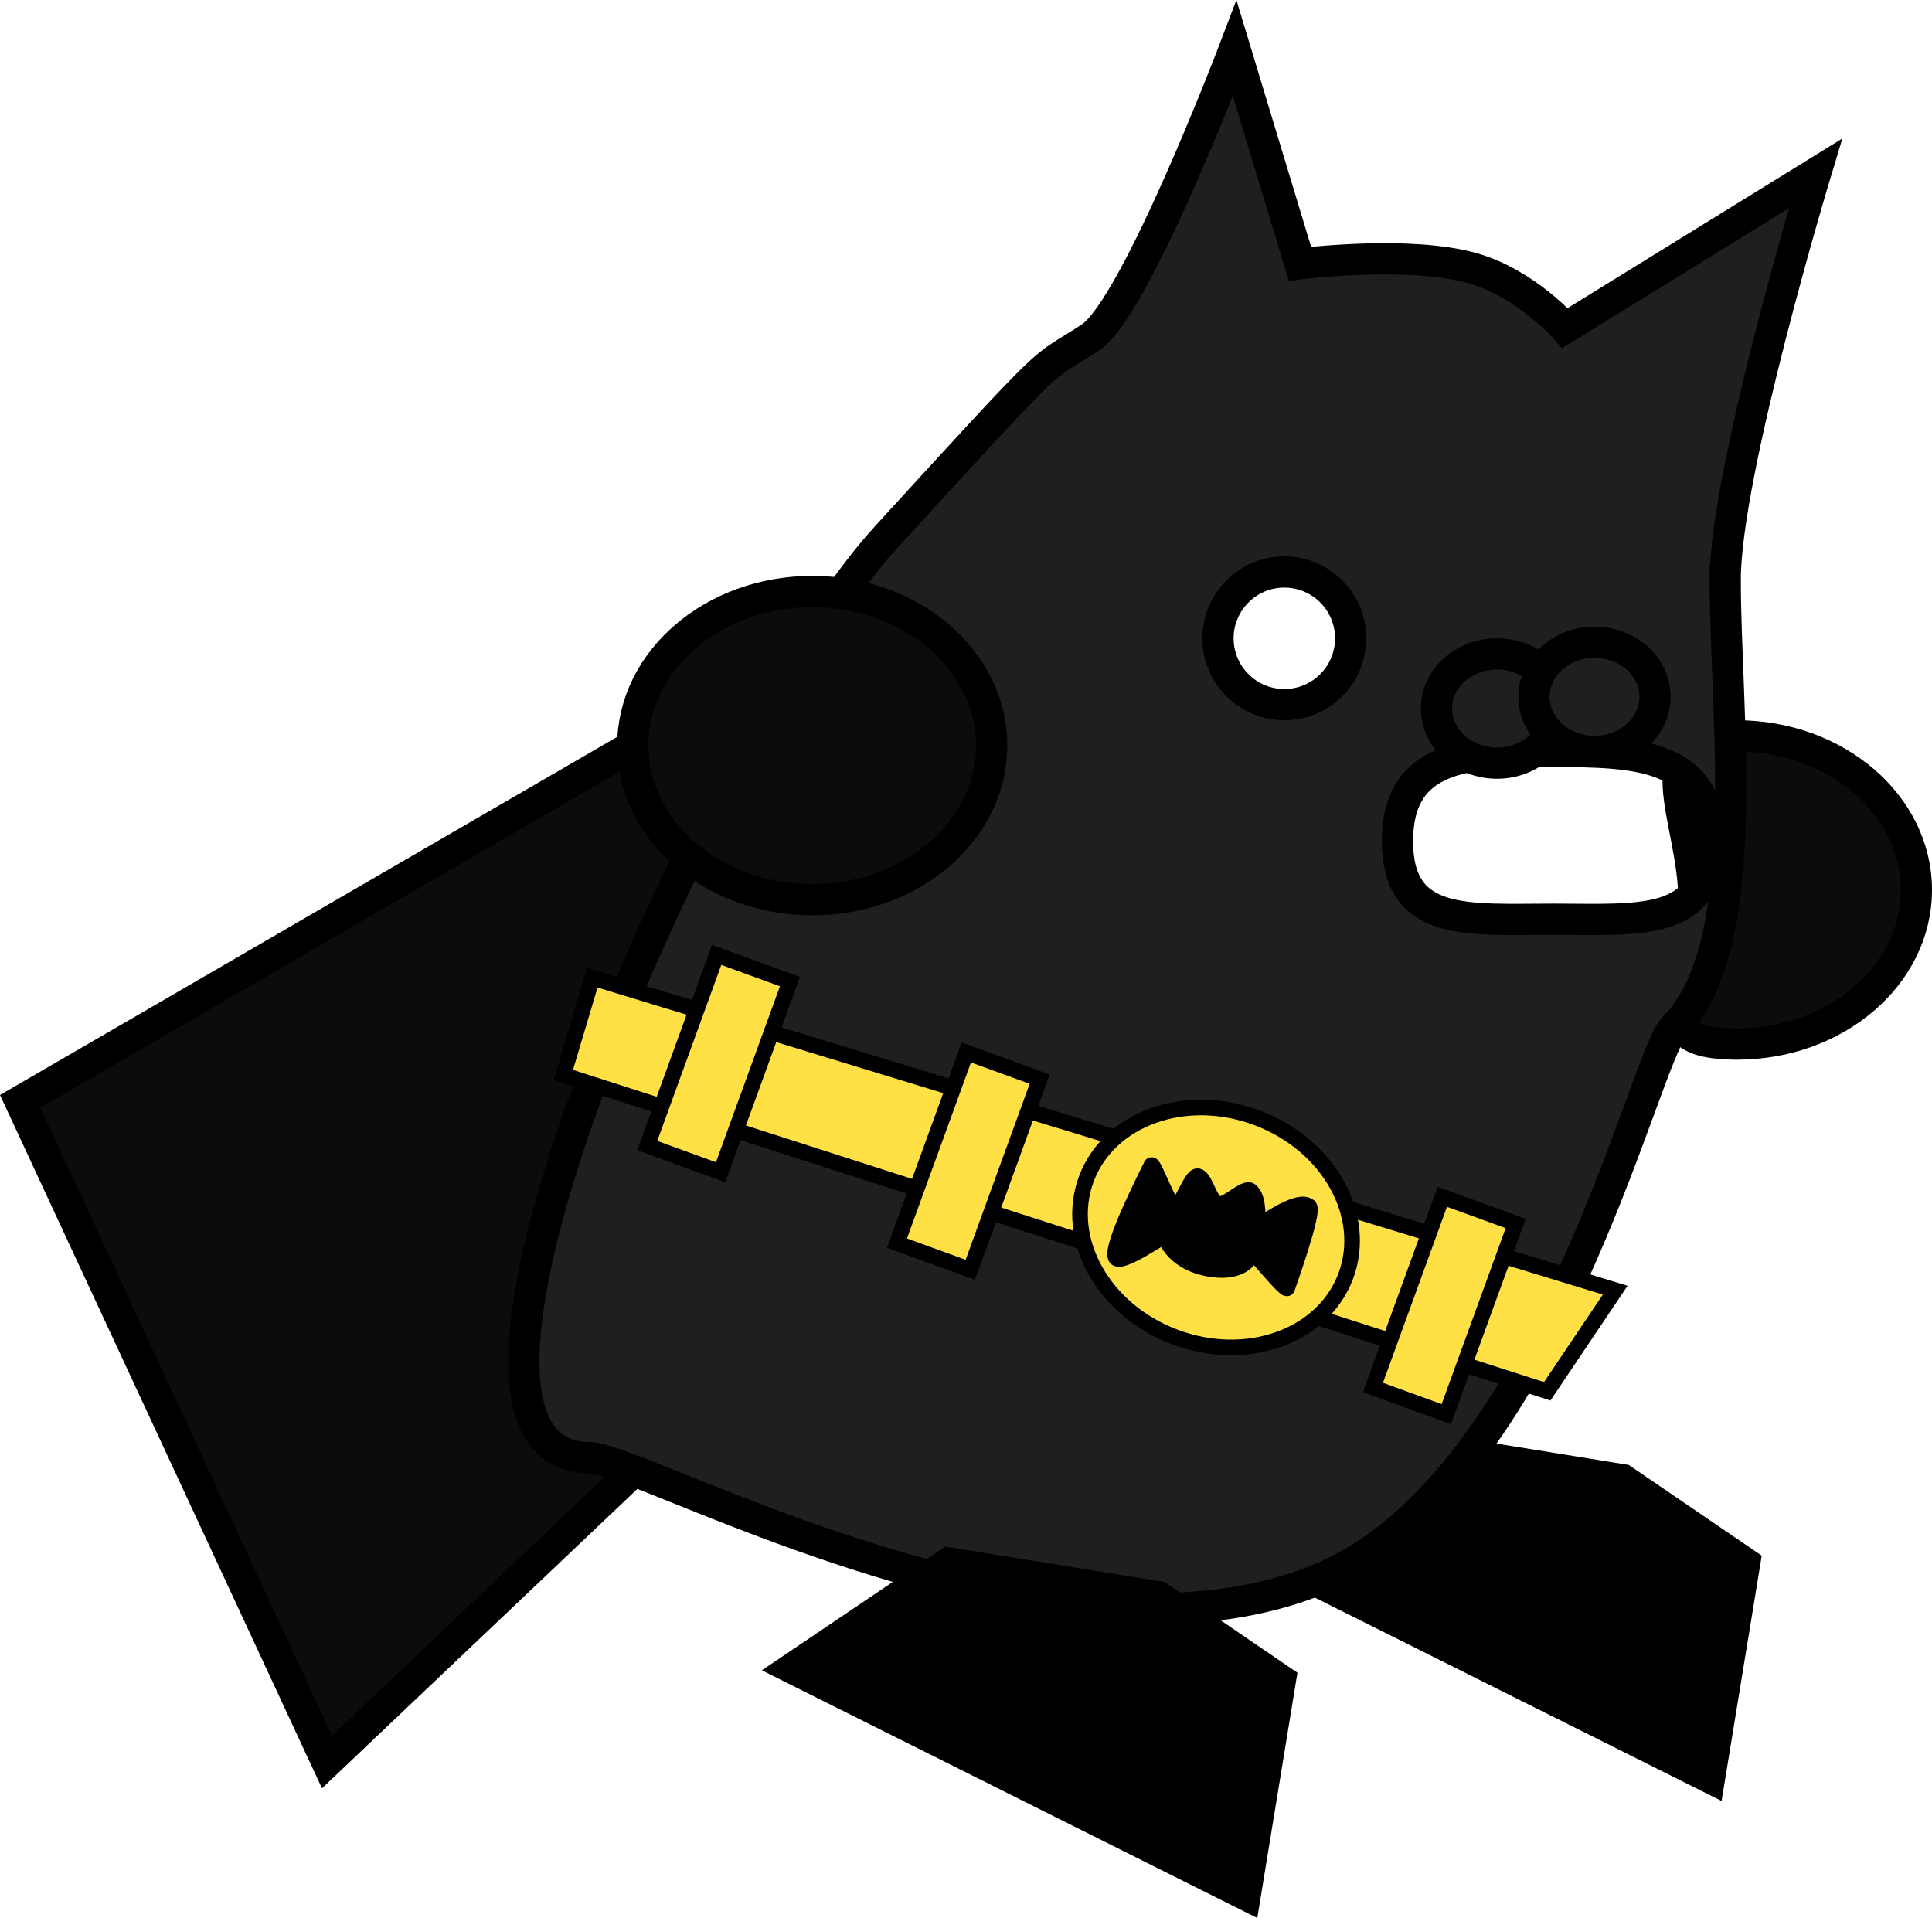 <svg version="1.1" xmlns="http://www.w3.org/2000/svg" xmlns:xlink="http://www.w3.org/1999/xlink" width="123.796" height="122.906" viewBox="0,0,123.796,122.906"><g transform="translate(-178.579,-109.966)"><g data-paper-data="{&quot;isPaintingLayer&quot;:true}" fill-rule="nonzero" stroke="#000000" stroke-linecap="butt" stroke-linejoin="miter" stroke-miterlimit="10" stroke-dasharray="" stroke-dashoffset="0" style="mix-blend-mode: normal"><path d="M301.375,166.995c0,5.454 -5.149,9.875 -11.5,9.875c-6.351,0 -2.75,-3.671 -2.75,-9.125c0,-5.454 -3.601,-10.625 2.75,-10.625c6.351,0 11.5,4.421 11.5,9.875z" fill="#0c0c0c" stroke-width="2"/><path d="M179.87,180.539l53.064,-30.789l25.625,17.085l-59.028,56.044z" fill="#0c0c0c" stroke-width="2"/><path d="M259.125,209.37l10,-6.75l13.44,2.17l7.81,5.33l-2.25,13.75z" fill="#000000" stroke-width="2"/><path d="M289.125,147.12c0,8.696 1.936,23.483 -3.289,28.711c-1.953,1.954 -8.126,29.472 -22.871,35.385c-4.564,1.83 -9.758,2.137 -14.988,1.6c-14.481,-1.488 -29.231,-9.446 -31.602,-9.446c-13.393,0 8.376,-47.386 19,-59c11.5,-12.572 9.578,-10.478 13.081,-12.787c2.934,-1.934 9.24,-18.52 9.24,-18.52l4.179,13.807c0,0 6.957,-0.882 11.062,0.283c3.421,0.971 5.924,3.833 5.924,3.833l16.049,-9.907c0,0 -5.785,19.142 -5.785,26.041zM278.125,168.87c5.523,0 10,0.523 10,-5c0,-5.523 -4.477,-5.75 -10,-5.75c-5.523,0 -10,0.227 -10,5.75c0,5.523 4.477,5 10,5zM260.875,155.12c2.347,0 4.25,-1.903 4.25,-4.25c0,-2.347 -1.903,-4.25 -4.25,-4.25c-2.347,0 -4.25,1.903 -4.25,4.25c0,2.347 1.903,4.25 4.25,4.25z" fill="#1f1f1f" stroke-width="2"/><path d="M278.375,155.37c0,1.933 -1.735,3.5 -3.875,3.5c-2.14,0 -3.875,-1.567 -3.875,-3.5c0,-1.933 1.735,-3.5 3.875,-3.5c2.14,0 3.875,1.567 3.875,3.5z" fill="#1f1f1f" stroke-width="2"/><path d="M284.625,154.62c0,1.933 -1.735,3.5 -3.875,3.5c-2.14,0 -3.875,-1.567 -3.875,-3.5c0,-1.933 1.735,-3.5 3.875,-3.5c2.14,0 3.875,1.567 3.875,3.5z" fill="#1f1f1f" stroke-width="2"/><path d="M214.675,178.85l1.856,-6.229c0,0 44.559,13.609 55.581,16.976c4.667,1.425 9.964,3.043 9.964,3.043l-4.356,6.48z" fill="#ffe145" stroke-width="1"/><path d="M220.054,183.374l4.443,-12.217l4.699,1.709l-4.443,12.217z" fill="#ffe145" stroke-width="1"/><path d="M236.054,189.624l4.443,-12.217l4.699,1.709l-4.443,12.217z" fill="#ffe145" stroke-width="1"/><path d="M266.554,198.874l4.443,-12.217l4.699,1.709l-4.443,12.217z" fill="#ffe145" stroke-width="1"/><path d="M264.803,191.755c-1.463,3.875 -6.366,5.613 -10.952,3.882c-4.586,-1.731 -7.117,-6.276 -5.654,-10.151c1.463,-3.875 6.366,-5.613 10.952,-3.882c4.586,1.731 7.117,6.276 5.654,10.151z" fill="#ffe145" stroke-width="1"/><path d="M258.811,190.218c-0.318,1.11 -1.763,1.369 -3.326,0.922c-1.165,-0.333 -2.023,-1.12 -2.252,-1.959c-0.034,-0.123 -2.878,1.935 -3.165,1.363c-0.38,-0.757 2.226,-5.732 2.272,-5.893c0.111,-0.386 1.258,2.965 1.611,2.735c0.272,-0.177 0.948,-1.978 1.313,-2.045c0.523,-0.095 0.772,1.606 1.372,1.778c0.514,0.147 1.707,-1.146 2.074,-0.857c0.449,0.354 0.501,1.337 0.425,2.229c-0.018,0.208 2.576,-1.875 3.334,-1.215c0.361,0.314 -1.383,5.121 -1.405,5.226c-0.062,0.307 -2.212,-2.429 -2.253,-2.285z" fill="#000000" stroke-width="1"/><path d="M229.375,216.87l10,-6.75l13.44,2.17l7.81,5.33l-2.25,13.75z" fill="#000000" stroke-width="2"/><path d="M242.125,157.745c0,5.454 -5.149,9.875 -11.5,9.875c-6.351,0 -11.5,-4.421 -11.5,-9.875c0,-5.454 5.149,-9.875 11.5,-9.875c6.351,0 11.5,4.421 11.5,9.875z" fill="#0c0c0c" stroke-width="2"/></g></g></svg>